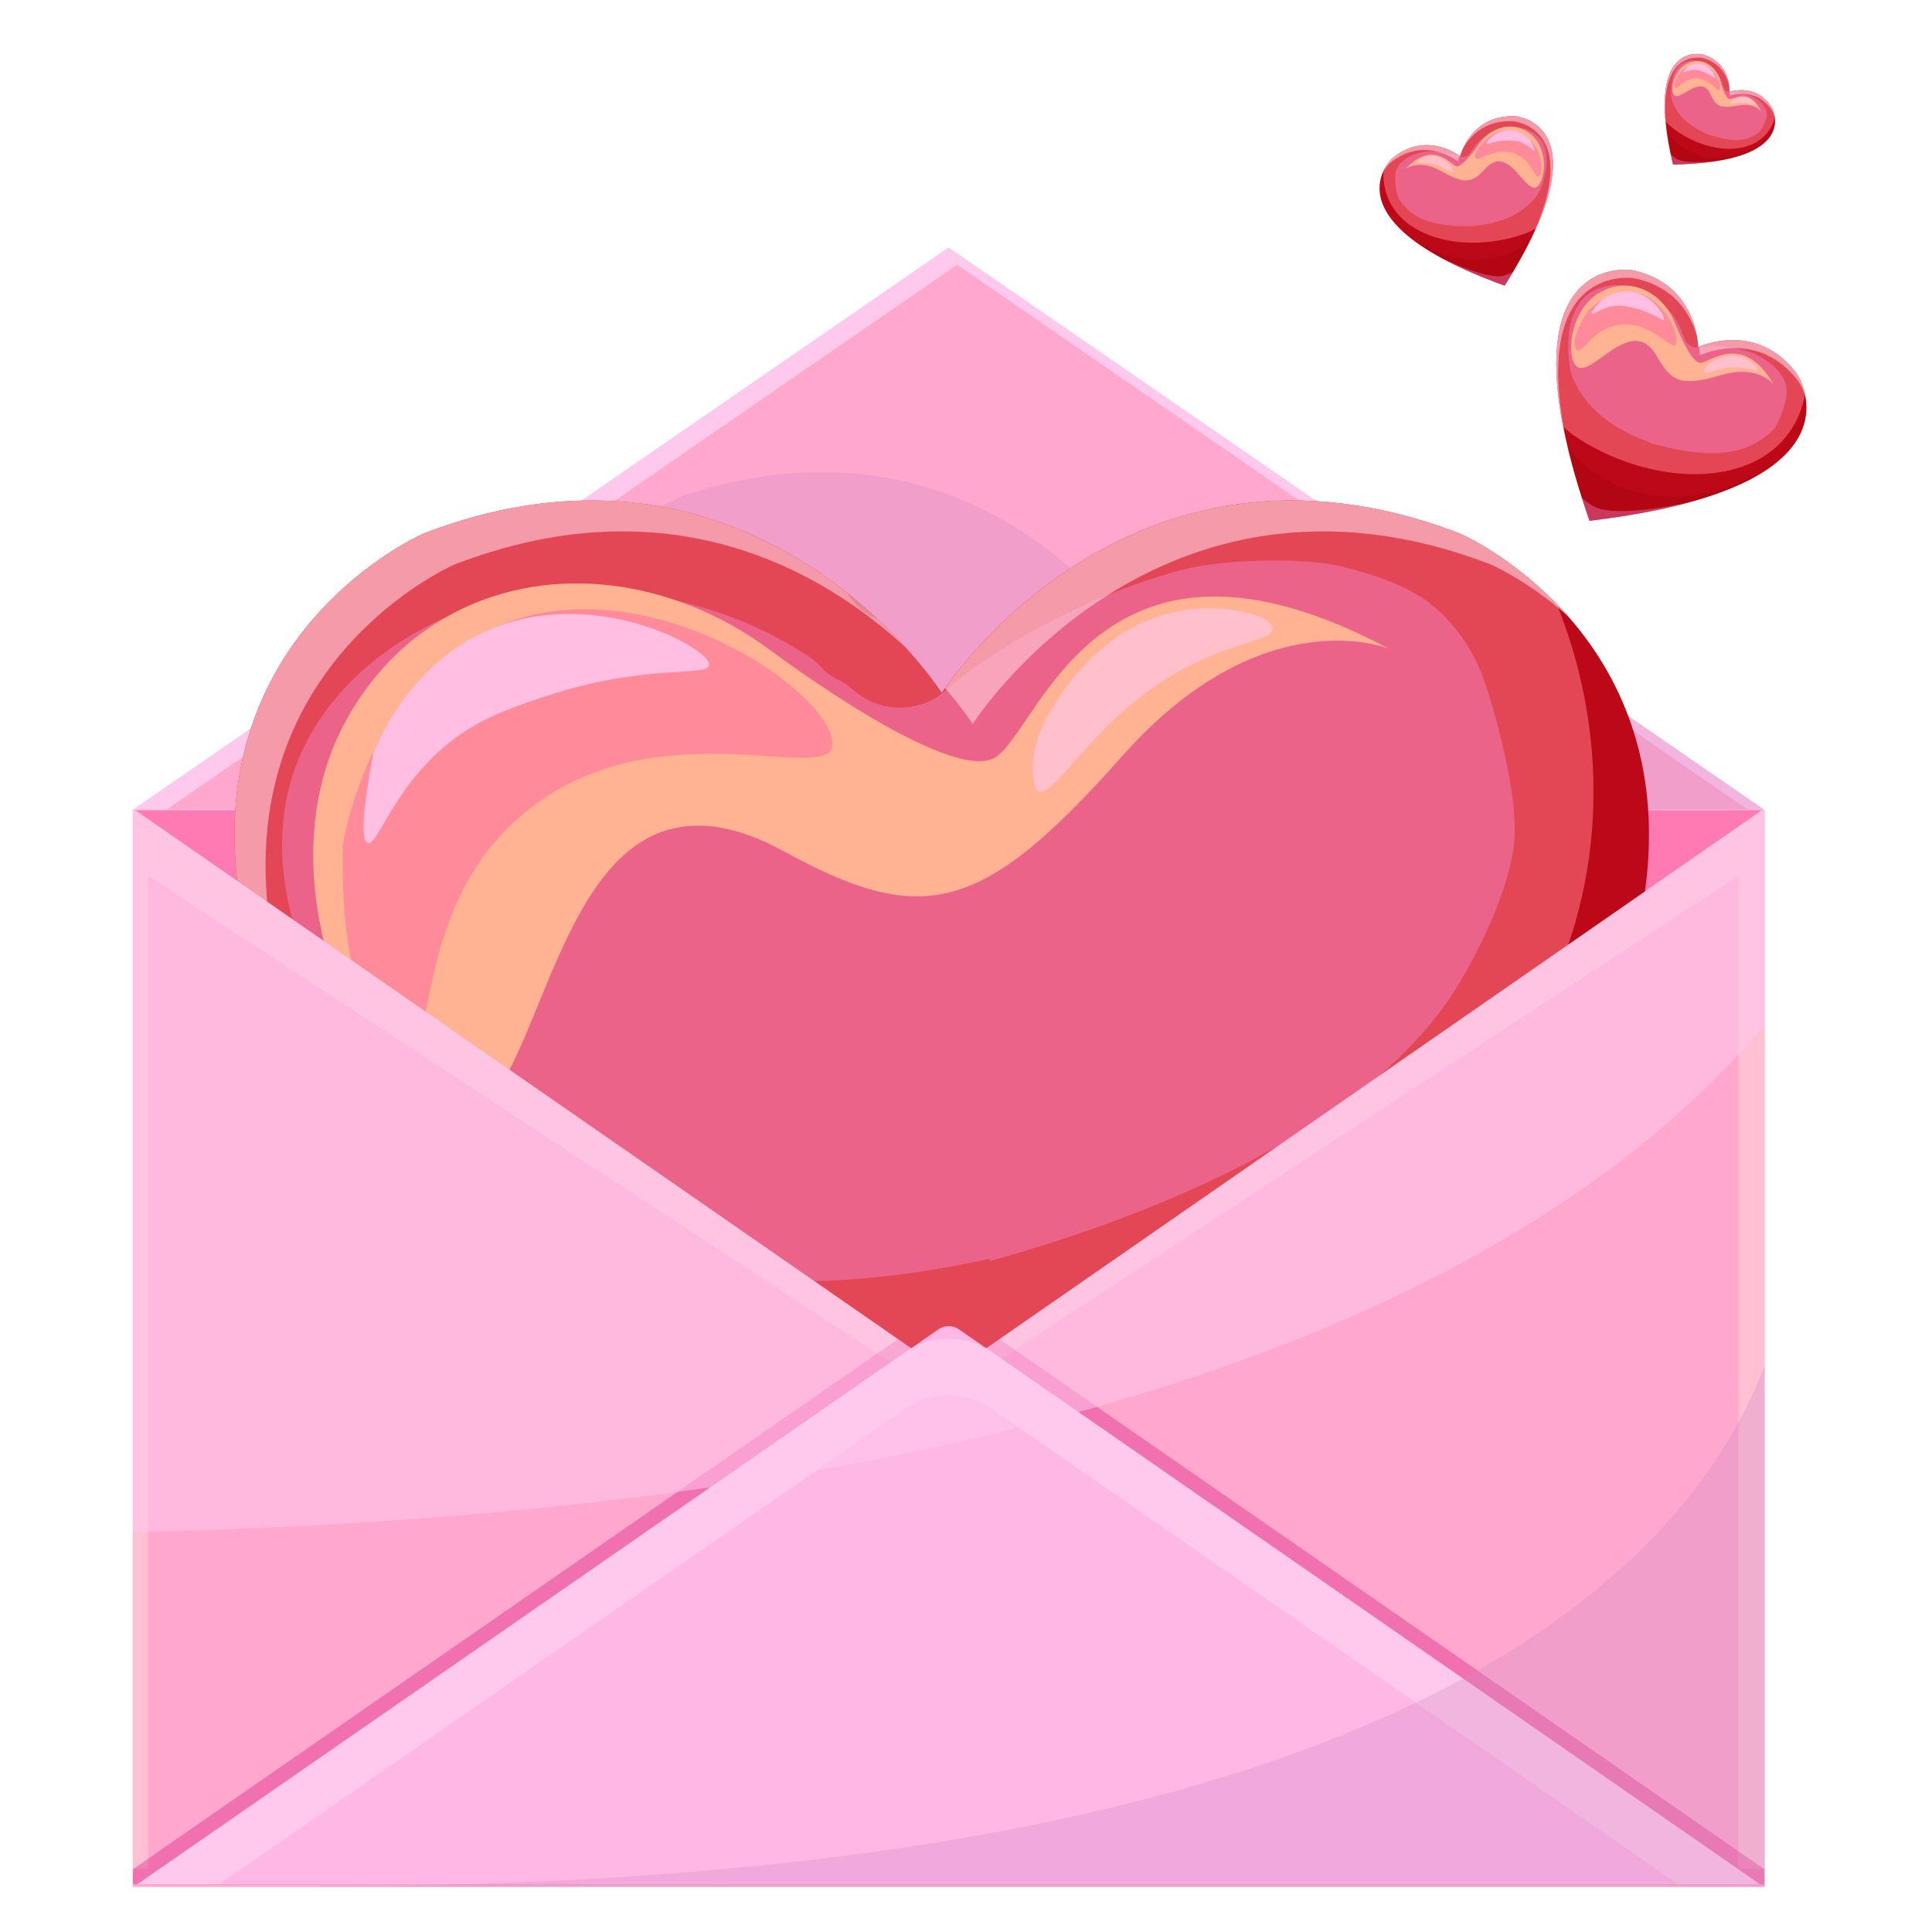 <svg width="50" height="50" viewBox="0 0 50 50" fill="none" xmlns="http://www.w3.org/2000/svg">
<path d="M24.551 6.411L3.447 20.955H45.654L24.551 6.411Z" fill="#FFA7CC"/>
<path d="M24.771 6.852L45.235 20.955H45.654L24.551 6.411L3.447 20.955H4.308L24.771 6.852Z" fill="#FFC9ED"/>
<path d="M45.612 20.965L24.552 35.57L3.489 20.965H45.612Z" fill="#FF79B3"/>
<path d="M45.665 20.965V48.828H3.438V20.965H3.49L24.553 35.57L45.613 20.965H45.665Z" fill="#FFA7CC"/>
<path opacity="0.33" d="M35.076 13.665C34.93 13.713 34.776 13.754 34.635 13.808C34.59 13.825 34.548 13.844 34.504 13.861C34.397 13.904 34.291 13.947 34.188 13.992C34.133 14.016 34.081 14.041 34.027 14.066C33.937 14.108 33.847 14.149 33.76 14.192C33.705 14.22 33.651 14.248 33.596 14.277C33.514 14.319 33.433 14.362 33.353 14.405C33.299 14.435 33.246 14.466 33.193 14.497C33.116 14.54 33.041 14.584 32.968 14.629C32.915 14.661 32.864 14.693 32.813 14.725C32.742 14.769 32.672 14.814 32.603 14.86C32.553 14.892 32.505 14.925 32.457 14.958C32.389 15.003 32.324 15.049 32.259 15.095C32.213 15.128 32.168 15.161 32.123 15.193C32.06 15.24 31.998 15.287 31.937 15.333C31.895 15.366 31.853 15.398 31.812 15.43C31.752 15.477 31.694 15.525 31.636 15.572C31.599 15.602 31.561 15.633 31.525 15.663C31.465 15.713 31.409 15.762 31.352 15.811C31.322 15.838 31.29 15.865 31.26 15.892C31.2 15.945 31.143 15.998 31.087 16.05C31.064 16.071 31.04 16.092 31.018 16.113C30.864 16.258 30.726 16.395 30.604 16.523C30.586 16.541 30.571 16.557 30.554 16.575C30.512 16.62 30.471 16.664 30.433 16.705C30.413 16.726 30.396 16.745 30.378 16.766C30.346 16.801 30.315 16.836 30.286 16.868C30.267 16.89 30.251 16.909 30.233 16.93C30.209 16.957 30.186 16.984 30.165 17.008C30.148 17.029 30.134 17.046 30.118 17.064C30.1 17.086 30.083 17.107 30.067 17.127C30.054 17.143 30.043 17.157 30.032 17.171C30.025 17.179 30.017 17.189 30.012 17.196L30.012 17.196C29.957 17.265 29.927 17.307 29.926 17.308C29.924 17.304 29.648 16.816 29.101 16.145C29.102 16.146 29.104 16.148 29.106 16.15C29.079 16.116 29.049 16.082 29.021 16.048C29 16.022 28.98 15.997 28.958 15.971C28.898 15.901 28.835 15.829 28.77 15.757C28.746 15.729 28.721 15.702 28.696 15.674C28.648 15.621 28.598 15.567 28.547 15.513C28.52 15.484 28.493 15.455 28.465 15.426C28.4 15.358 28.333 15.29 28.264 15.222C28.249 15.207 28.236 15.193 28.221 15.178C28.139 15.098 28.053 15.016 27.965 14.934C27.936 14.908 27.907 14.882 27.877 14.855C27.81 14.794 27.742 14.734 27.672 14.673C27.641 14.647 27.611 14.62 27.579 14.594C27.481 14.51 27.38 14.427 27.274 14.344C27.268 14.339 27.262 14.335 27.256 14.33C27.156 14.252 27.052 14.174 26.946 14.097C26.913 14.073 26.879 14.049 26.845 14.025C26.759 13.963 26.67 13.903 26.58 13.843C26.547 13.821 26.515 13.799 26.482 13.777C26.361 13.699 26.237 13.621 26.11 13.546C26.095 13.537 26.079 13.529 26.064 13.52C25.95 13.453 25.834 13.389 25.715 13.326C25.676 13.305 25.637 13.285 25.599 13.265C25.492 13.21 25.384 13.158 25.274 13.106C25.24 13.09 25.206 13.073 25.171 13.057C25.028 12.992 24.883 12.93 24.733 12.871C24.708 12.861 24.681 12.852 24.655 12.842C24.53 12.793 24.402 12.748 24.273 12.704C24.227 12.689 24.182 12.674 24.136 12.659C24.009 12.619 23.88 12.581 23.749 12.545C23.715 12.536 23.681 12.526 23.646 12.517C23.482 12.474 23.315 12.435 23.145 12.401C23.107 12.394 23.069 12.388 23.031 12.381C22.895 12.355 22.757 12.332 22.616 12.312C22.564 12.305 22.511 12.298 22.458 12.291C22.308 12.273 22.155 12.257 22.001 12.246C21.969 12.243 21.939 12.24 21.907 12.237C21.722 12.225 21.533 12.219 21.342 12.218C21.293 12.217 21.244 12.219 21.195 12.219C21.046 12.22 20.895 12.225 20.743 12.233C20.684 12.236 20.625 12.239 20.566 12.243C20.387 12.256 20.205 12.273 20.02 12.295C19.998 12.298 19.975 12.299 19.952 12.302C19.746 12.329 19.536 12.363 19.324 12.402C19.265 12.413 19.205 12.426 19.146 12.438C18.983 12.471 18.819 12.508 18.652 12.549C18.588 12.565 18.524 12.58 18.459 12.597C18.237 12.655 18.012 12.719 17.783 12.792C17.783 12.792 17.774 12.796 17.761 12.8C17.755 12.803 17.75 12.805 17.741 12.808C17.736 12.81 17.73 12.813 17.724 12.815C17.714 12.819 17.704 12.823 17.692 12.828C17.683 12.832 17.673 12.836 17.662 12.841C17.65 12.846 17.637 12.852 17.622 12.858C17.61 12.863 17.599 12.868 17.586 12.874C17.57 12.881 17.554 12.888 17.536 12.896C17.522 12.903 17.508 12.909 17.492 12.917C17.473 12.926 17.452 12.935 17.431 12.945C17.415 12.953 17.4 12.96 17.384 12.968C17.361 12.979 17.338 12.991 17.314 13.002C17.296 13.012 17.278 13.021 17.258 13.031C17.233 13.043 17.206 13.058 17.18 13.072C17.161 13.082 17.142 13.091 17.122 13.102C17.086 13.121 17.048 13.142 17.01 13.163C16.985 13.177 16.959 13.192 16.933 13.207C16.896 13.228 16.858 13.249 16.82 13.272C16.799 13.284 16.777 13.298 16.755 13.311C16.721 13.332 16.687 13.352 16.652 13.374C16.627 13.389 16.602 13.406 16.577 13.422C16.544 13.443 16.51 13.464 16.476 13.486C16.449 13.504 16.422 13.523 16.394 13.541C16.361 13.564 16.327 13.587 16.293 13.61C16.264 13.63 16.235 13.651 16.206 13.672C16.172 13.696 16.139 13.72 16.105 13.745C16.075 13.767 16.044 13.789 16.014 13.812C15.979 13.838 15.944 13.865 15.909 13.893C15.879 13.916 15.849 13.94 15.818 13.964C15.782 13.993 15.746 14.023 15.71 14.053C15.68 14.078 15.649 14.103 15.619 14.129C15.58 14.162 15.541 14.196 15.503 14.23C15.475 14.255 15.447 14.279 15.419 14.304C15.359 14.359 15.298 14.415 15.238 14.473C15.212 14.498 15.185 14.525 15.159 14.551C15.114 14.596 15.068 14.641 15.023 14.688C14.994 14.718 14.966 14.749 14.937 14.78C14.899 14.82 14.862 14.86 14.825 14.901C14.795 14.935 14.765 14.97 14.735 15.005C14.7 15.045 14.665 15.085 14.63 15.127C14.599 15.164 14.569 15.202 14.539 15.239C14.505 15.281 14.472 15.324 14.438 15.367C14.408 15.407 14.378 15.447 14.348 15.487C14.316 15.531 14.284 15.576 14.252 15.621C14.223 15.663 14.193 15.705 14.164 15.748C14.133 15.794 14.102 15.842 14.072 15.889C14.043 15.933 14.015 15.977 13.987 16.023C13.957 16.072 13.927 16.123 13.898 16.174C13.871 16.219 13.845 16.264 13.819 16.31C13.788 16.366 13.758 16.424 13.729 16.482C13.706 16.525 13.682 16.568 13.66 16.613C13.614 16.707 13.569 16.803 13.525 16.901C13.504 16.948 13.485 16.996 13.465 17.044C13.436 17.113 13.407 17.181 13.38 17.251C13.36 17.303 13.342 17.356 13.323 17.408C13.301 17.471 13.278 17.533 13.257 17.598C13.238 17.654 13.221 17.712 13.204 17.77C13.184 17.833 13.165 17.896 13.147 17.961C13.131 18.02 13.116 18.08 13.1 18.141C13.084 18.206 13.068 18.273 13.053 18.339C13.039 18.401 13.026 18.465 13.013 18.528C12.999 18.596 12.987 18.665 12.975 18.735C12.964 18.799 12.953 18.864 12.943 18.93C12.932 19.002 12.923 19.075 12.915 19.147C12.906 19.214 12.898 19.281 12.891 19.349C12.884 19.425 12.878 19.502 12.873 19.58C12.868 19.648 12.862 19.715 12.859 19.784C12.855 19.868 12.853 19.954 12.851 20.041C12.85 20.105 12.847 20.169 12.847 20.235C12.846 20.383 12.849 20.534 12.856 20.688C12.859 20.75 12.865 20.815 12.868 20.878C12.87 20.904 12.872 20.93 12.874 20.955H45.655L35.076 13.665Z" fill="#D48DC7"/>
<path d="M37.784 13.809C29.142 10.479 24.381 17.922 24.372 17.935C24.364 17.922 19.603 10.479 10.961 13.809C10.961 13.809 -6.43 21.306 24.372 46.108V46.108L24.372 46.108L24.373 46.108V46.108C55.175 21.306 37.784 13.809 37.784 13.809Z" fill="#BD0917"/>
<path opacity="0.57" d="M39.818 26.231C41.694 22.684 41.567 18.798 40.29 15.634C39.047 14.354 37.784 13.809 37.784 13.809C29.142 10.479 24.381 17.922 24.373 17.935C24.37 17.93 23.803 17.045 22.709 16.022C22.411 15.911 22.131 15.683 21.92 15.342C19.69 13.574 15.98 11.874 10.961 13.809C10.961 13.809 -2.071 19.428 14.412 37.029C15.069 37.182 15.737 37.277 16.412 37.301C25.636 37.64 35.922 33.593 39.818 26.231Z" fill="#FF7483"/>
<path opacity="0.32" d="M38.036 16.802C37.797 16.396 37.494 16.029 37.139 15.721C36.509 15.176 35.615 14.892 34.821 14.684C33.681 14.386 31.56 14.5 30.655 14.732C28.916 15.177 27.105 16.026 25.608 17.011C25.207 17.274 24.823 17.565 24.461 17.88C23.783 18.468 22.776 18.454 22.096 17.866C22.088 17.859 22.079 17.852 22.07 17.844C21.958 17.748 21.839 17.657 21.704 17.597C21.535 17.521 21.376 17.407 21.241 17.254C21.126 17.124 20.985 17.023 20.839 16.93C18.876 15.677 15.767 14.592 11.637 15.949C11.584 15.966 11.531 15.986 11.479 16.008C10.54 16.404 2.858 20.037 11.014 29.831C12.221 31.015 16.7 34.55 25.621 32.575L25.601 32.641C30.435 31.305 35.612 28.971 37.716 25.525C38.337 24.508 39.017 23.075 39.178 21.895C39.33 20.791 38.772 18.644 38.399 17.584C38.304 17.312 38.182 17.05 38.036 16.802Z" fill="#FF9FFF"/>
<g opacity="0.65">
<path d="M25.174 18.736C25.182 18.723 29.943 11.28 38.585 14.61C38.585 14.61 39.524 15.015 40.578 15.947C39.251 14.441 37.784 13.809 37.784 13.809C29.804 10.734 25.134 16.844 24.458 17.809C24.929 18.355 25.172 18.733 25.174 18.736Z" fill="#FFC7D6"/>
<path d="M11.762 14.61C17.343 12.459 21.304 14.801 23.414 16.734C21.62 14.775 17.353 11.346 10.961 13.809C10.961 13.809 -3.097 19.87 16.453 39.119C-1.903 20.503 11.762 14.61 11.762 14.61Z" fill="#FFC7D6"/>
</g>
<path opacity="0.21" d="M25.709 45.018C26.085 44.708 26.452 44.4 26.812 44.095C26.867 44.049 26.922 44.002 26.977 43.956C27.327 43.659 27.67 43.364 28.006 43.072C28.063 43.022 28.12 42.972 28.177 42.922C28.51 42.632 28.837 42.343 29.155 42.058C29.207 42.012 29.257 41.966 29.308 41.921C29.63 41.631 29.947 41.343 30.255 41.059C30.292 41.025 30.328 40.992 30.364 40.958C30.684 40.662 30.998 40.368 31.302 40.078C31.312 40.068 31.323 40.058 31.333 40.048C31.638 39.757 31.935 39.47 32.225 39.184C32.248 39.162 32.272 39.139 32.295 39.117C32.577 38.839 32.85 38.565 33.118 38.292C33.155 38.255 33.193 38.218 33.229 38.18C33.488 37.917 33.739 37.656 33.985 37.398C34.026 37.355 34.066 37.312 34.106 37.27C34.349 37.014 34.584 36.76 34.814 36.51C34.851 36.469 34.888 36.429 34.924 36.389C35.155 36.136 35.38 35.885 35.599 35.636C35.627 35.604 35.655 35.572 35.683 35.54C35.908 35.283 36.127 35.029 36.339 34.778C36.35 34.764 36.361 34.751 36.373 34.737C36.589 34.481 36.798 34.228 37 33.977C37.01 33.966 37.019 33.954 37.029 33.943C37.227 33.696 37.419 33.453 37.606 33.211C37.628 33.183 37.651 33.154 37.673 33.125C37.851 32.893 38.024 32.664 38.191 32.437C38.216 32.402 38.242 32.368 38.267 32.333C38.431 32.109 38.589 31.888 38.743 31.669C38.766 31.635 38.79 31.601 38.813 31.567C38.966 31.347 39.115 31.129 39.257 30.913C39.275 30.886 39.293 30.858 39.311 30.831C39.456 30.609 39.598 30.389 39.732 30.173C39.741 30.159 39.749 30.146 39.757 30.132C39.898 29.906 40.033 29.681 40.162 29.46C40.162 29.459 40.163 29.458 40.163 29.457C40.291 29.239 40.412 29.023 40.528 28.81C40.538 28.792 40.548 28.773 40.558 28.755C40.669 28.551 40.774 28.35 40.874 28.151C40.887 28.126 40.9 28.1 40.913 28.075C41.011 27.88 41.104 27.687 41.193 27.497C41.205 27.471 41.217 27.445 41.229 27.419C41.317 27.228 41.4 27.04 41.479 26.854C41.489 26.832 41.497 26.81 41.507 26.789C41.587 26.598 41.663 26.41 41.734 26.224C41.738 26.213 41.742 26.202 41.746 26.191C41.834 25.959 41.913 25.732 41.988 25.508C39.002 32.879 29.863 43.17 16.635 39.297C17.169 39.819 17.727 40.351 18.311 40.893C18.322 40.903 18.333 40.913 18.344 40.923C18.915 41.452 19.511 41.991 20.131 42.539C20.157 42.561 20.182 42.584 20.207 42.606C20.506 42.869 20.811 43.135 21.121 43.402C21.162 43.437 21.203 43.472 21.243 43.507C21.532 43.755 21.825 44.005 22.123 44.256C22.155 44.283 22.186 44.309 22.218 44.336C22.528 44.597 22.845 44.861 23.167 45.126C23.236 45.183 23.306 45.24 23.375 45.297C23.702 45.566 24.033 45.836 24.372 46.108V46.109L24.372 46.109L24.373 46.109V46.108C24.787 45.775 25.191 45.444 25.589 45.117C25.629 45.084 25.669 45.051 25.709 45.018Z" fill="#880000"/>
<path opacity="0.45" d="M42.674 21.753C42.663 21.803 42.661 21.855 42.671 21.91C42.661 22.221 42.637 22.541 42.597 22.872C42.643 22.485 42.668 22.112 42.674 21.753Z" fill="#BD0911"/>
<path opacity="0.45" d="M42.133 25.055C42.088 25.203 42.039 25.355 41.988 25.507C41.99 25.502 41.993 25.496 41.995 25.491C42.044 25.344 42.09 25.198 42.133 25.055Z" fill="#BD0911"/>
<path opacity="0.45" d="M42.524 23.374C42.551 23.212 42.574 23.052 42.594 22.895C42.574 23.052 42.551 23.212 42.524 23.374Z" fill="#BD0911"/>
<path opacity="0.45" d="M42.426 23.903C42.46 23.74 42.49 23.579 42.517 23.42C42.49 23.579 42.46 23.74 42.426 23.903Z" fill="#BD0911"/>
<path d="M19.906 16.805C19.906 16.805 24.633 20.37 25.781 19.587C26.929 18.804 28.492 12.812 35.942 16.789C35.942 16.789 32.694 15.448 29.04 19.571C25.386 23.695 23.856 23.986 20.271 22.024C19.086 21.376 18.124 21.248 17.327 21.464C14.142 22.325 13.804 28.936 11.78 29.046C9.968 29.144 6.895 23.695 8.609 19.384C8.826 18.839 9.674 16.919 11.802 15.832C14.256 14.576 17.384 14.954 19.906 16.805Z" fill="#FFB392"/>
<path opacity="0.83" d="M8.872 21.88C8.947 21.433 9.633 17.694 12.756 16.264C16.663 14.473 21.691 17.995 21.54 19.3C21.427 20.27 17.34 18.466 14.078 20.661C10.531 23.047 11.455 27.376 10.397 27.115C9.877 26.986 8.796 25.917 8.872 21.88Z" fill="#FF829A"/>
<path opacity="0.8" d="M9.662 19.482C9.879 18.969 10.791 16.98 12.899 16.203C15.557 15.223 18.415 16.802 18.355 17.218C18.311 17.523 16.695 17.166 14.118 18.021C13.144 18.344 12.319 18.627 11.488 19.336C10.142 20.484 9.772 21.903 9.516 21.82C9.378 21.776 9.319 21.314 9.662 19.482Z" fill="#FFCAF4"/>
<path opacity="0.58" d="M27.225 18.337C27.463 17.931 28.505 16.255 30.365 15.845C31.594 15.573 32.932 15.91 32.938 16.265C32.944 16.616 31.636 16.612 30.048 17.653C28.186 18.873 27.258 20.662 26.872 20.479C26.843 20.466 26.804 20.435 26.765 20.245C26.602 19.454 27.013 18.68 27.225 18.337Z" fill="#FFCAF4"/>
<path opacity="0.32" d="M23.737 44.126C23.006 44.143 22.372 44.09 21.82 43.999C22.632 44.688 23.481 45.39 24.372 46.108V46.108L24.372 46.108L24.372 46.108V46.108C28.773 42.564 32.189 39.374 34.814 36.509C34.814 36.509 27.299 44.041 23.737 44.126Z" fill="#FF9FFF"/>
<path d="M46.497 9.666C45.451 8.273 43.95 8.985 43.947 8.986C43.947 8.983 43.931 7.321 42.22 6.99C42.22 6.99 38.699 6.451 41.136 13.478C48.522 12.597 46.497 9.666 46.497 9.666Z" fill="#BD0917"/>
<path opacity="0.57" d="M45.582 11.85C46.235 11.471 46.602 10.839 46.714 10.207C46.644 9.879 46.497 9.666 46.497 9.666C45.451 8.273 43.95 8.985 43.947 8.986C43.947 8.985 43.945 8.787 43.872 8.515C43.836 8.467 43.814 8.403 43.814 8.328C43.635 7.824 43.213 7.182 42.22 6.99C42.22 6.99 39.581 6.586 40.454 11.037C40.543 11.127 40.64 11.209 40.745 11.28C42.182 12.254 44.226 12.635 45.582 11.85Z" fill="#FF7483"/>
<path opacity="0.32" d="M46.239 10.169C46.241 10.08 46.23 9.991 46.203 9.907C46.157 9.757 46.043 9.623 45.938 9.51C45.785 9.349 45.436 9.156 45.268 9.102C44.947 9 44.573 8.954 44.236 8.962C44.146 8.964 44.056 8.972 43.967 8.986C43.8 9.012 43.641 8.91 43.591 8.748C43.59 8.746 43.59 8.744 43.589 8.742C43.581 8.716 43.571 8.689 43.555 8.666C43.536 8.637 43.522 8.603 43.516 8.565C43.51 8.533 43.498 8.503 43.484 8.474C43.296 8.078 42.908 7.595 42.115 7.399C42.104 7.397 42.094 7.395 42.084 7.393C41.894 7.362 40.307 7.175 40.63 9.55C40.705 9.86 41.066 10.87 42.686 11.445L42.676 11.454C43.58 11.723 44.638 11.867 45.317 11.528C45.518 11.428 45.769 11.267 45.913 11.095C46.047 10.934 46.172 10.536 46.219 10.33C46.231 10.277 46.237 10.223 46.239 10.169Z" fill="#FF9FFF"/>
<g opacity="0.65">
<path d="M43.995 9.194C43.998 9.192 45.499 8.48 46.545 9.874C46.545 9.874 46.655 10.032 46.73 10.286C46.668 9.913 46.498 9.666 46.498 9.666C45.532 8.379 44.178 8.888 43.974 8.974C43.994 9.108 43.995 9.193 43.995 9.194Z" fill="#FFC7D6"/>
<path d="M42.268 7.198C43.373 7.412 43.771 8.18 43.914 8.699C43.824 8.208 43.485 7.235 42.221 6.99C42.221 6.99 39.374 6.554 40.571 11.574C39.502 6.774 42.268 7.198 42.268 7.198Z" fill="#FFC7D6"/>
</g>
<path opacity="0.21" d="M41.458 13.438C41.549 13.426 41.638 13.413 41.726 13.401C41.739 13.399 41.753 13.397 41.766 13.395C41.851 13.382 41.935 13.37 42.018 13.357C42.032 13.354 42.046 13.352 42.06 13.35C42.143 13.336 42.223 13.323 42.303 13.309C42.315 13.307 42.328 13.305 42.341 13.303C42.421 13.289 42.5 13.274 42.578 13.26C42.587 13.258 42.596 13.256 42.605 13.255C42.686 13.239 42.765 13.224 42.843 13.208C42.845 13.207 42.848 13.207 42.85 13.206C42.928 13.19 43.004 13.174 43.079 13.158C43.085 13.156 43.091 13.155 43.097 13.154C43.169 13.138 43.24 13.121 43.31 13.104C43.32 13.102 43.33 13.1 43.339 13.098C43.407 13.081 43.473 13.065 43.538 13.048C43.548 13.046 43.559 13.043 43.57 13.04C43.634 13.023 43.697 13.007 43.759 12.989C43.769 12.987 43.778 12.984 43.788 12.981C43.85 12.964 43.911 12.946 43.971 12.928C43.978 12.926 43.986 12.924 43.994 12.921C44.055 12.903 44.115 12.884 44.174 12.866C44.178 12.864 44.181 12.863 44.184 12.862C44.244 12.843 44.302 12.823 44.36 12.804C44.362 12.803 44.365 12.802 44.368 12.801C44.424 12.781 44.479 12.762 44.533 12.742C44.539 12.74 44.545 12.737 44.552 12.735C44.604 12.716 44.654 12.696 44.703 12.677C44.711 12.674 44.718 12.671 44.726 12.668C44.774 12.649 44.822 12.629 44.868 12.609C44.875 12.606 44.882 12.603 44.889 12.6C44.936 12.58 44.981 12.56 45.025 12.54C45.031 12.538 45.036 12.535 45.042 12.533C45.087 12.512 45.132 12.491 45.175 12.47C45.178 12.468 45.18 12.467 45.183 12.466C45.228 12.444 45.272 12.421 45.314 12.399L45.315 12.399C45.357 12.377 45.398 12.354 45.438 12.332C45.441 12.33 45.444 12.328 45.448 12.326C45.486 12.305 45.523 12.283 45.559 12.261C45.563 12.258 45.568 12.256 45.572 12.253C45.607 12.232 45.641 12.21 45.675 12.189C45.679 12.186 45.684 12.183 45.688 12.18C45.721 12.158 45.753 12.136 45.785 12.115C45.788 12.112 45.792 12.11 45.795 12.107C45.827 12.085 45.858 12.062 45.888 12.04C45.89 12.038 45.891 12.037 45.893 12.036C45.93 12.008 45.966 11.979 46 11.951C44.788 12.828 42.304 13.557 40.581 11.62C40.615 11.757 40.651 11.897 40.69 12.042C40.69 12.044 40.691 12.047 40.692 12.05C40.73 12.191 40.771 12.337 40.816 12.486C40.817 12.492 40.819 12.498 40.821 12.504C40.842 12.576 40.864 12.649 40.887 12.722C40.89 12.732 40.893 12.742 40.896 12.751C40.918 12.82 40.939 12.889 40.962 12.958C40.964 12.966 40.967 12.973 40.969 12.981C40.992 13.053 41.017 13.127 41.041 13.201C41.047 13.217 41.052 13.233 41.058 13.249C41.083 13.325 41.109 13.401 41.136 13.478C41.235 13.466 41.333 13.454 41.428 13.441C41.438 13.44 41.448 13.439 41.458 13.438Z" fill="#880000"/>
<path opacity="0.45" d="M46.484 11.421C46.478 11.428 46.472 11.436 46.468 11.446C46.436 11.494 46.4 11.543 46.36 11.592C46.407 11.534 46.447 11.478 46.484 11.421Z" fill="#BD0911"/>
<path opacity="0.45" d="M46.068 11.894C46.046 11.913 46.023 11.932 46 11.951C46.001 11.951 46.002 11.95 46.003 11.949C46.025 11.931 46.047 11.912 46.068 11.894Z" fill="#BD0911"/>
<path opacity="0.45" d="M46.072 11.89C46.098 11.867 46.123 11.844 46.148 11.82C46.124 11.844 46.098 11.867 46.072 11.89Z" fill="#BD0911"/>
<path opacity="0.45" d="M46.23 11.739C46.251 11.716 46.272 11.694 46.292 11.671C46.272 11.694 46.251 11.716 46.23 11.739Z" fill="#BD0911"/>
<path opacity="0.45" d="M46.154 11.814C46.178 11.791 46.201 11.769 46.222 11.746C46.201 11.769 46.178 11.791 46.154 11.814Z" fill="#BD0911"/>
<path d="M43.348 8.36C43.348 8.36 43.746 9.4 44.007 9.39C44.268 9.379 45.115 8.58 45.906 9.957C45.906 9.957 45.522 9.419 44.528 9.712C43.534 10.005 43.261 9.899 42.885 9.229C42.761 9.007 42.62 8.891 42.472 8.845C41.878 8.665 41.165 9.685 40.831 9.501C40.532 9.336 40.586 8.16 41.289 7.644C41.378 7.579 41.705 7.357 42.153 7.396C42.669 7.441 43.13 7.813 43.348 8.36Z" fill="#FFB392"/>
<path opacity="0.83" d="M41.082 8.069C41.139 8.005 41.621 7.477 42.261 7.561C43.063 7.665 43.514 8.728 43.359 8.921C43.244 9.065 42.773 8.369 42.034 8.394C41.23 8.42 40.946 9.203 40.803 9.055C40.733 8.983 40.667 8.705 41.082 8.069Z" fill="#FF829A"/>
<path opacity="0.8" d="M41.447 7.765C41.533 7.705 41.877 7.479 42.29 7.565C42.812 7.674 43.11 8.211 43.059 8.272C43.021 8.316 42.8 8.098 42.303 7.977C42.116 7.931 41.956 7.894 41.753 7.924C41.424 7.973 41.223 8.162 41.19 8.124C41.173 8.103 41.209 8.023 41.447 7.765Z" fill="#FFCAF4"/>
<path opacity="0.58" d="M44.362 9.334C44.441 9.293 44.774 9.13 45.111 9.25C45.334 9.33 45.514 9.517 45.479 9.574C45.445 9.631 45.237 9.5 44.88 9.507C44.462 9.516 44.135 9.709 44.092 9.641C44.089 9.636 44.085 9.627 44.098 9.593C44.151 9.45 44.294 9.368 44.362 9.334Z" fill="#FFCAF4"/>
<path opacity="0.32" d="M41.233 13.099C41.114 13.029 41.019 12.957 40.94 12.888C41 13.079 41.066 13.275 41.136 13.479C42.191 13.352 43.054 13.185 43.758 12.99C43.758 12.99 41.809 13.441 41.233 13.099Z" fill="#FF9FFF"/>
<path d="M36.027 4.104C36.918 3.355 37.787 4.045 37.789 4.046C37.789 4.044 38.051 2.965 39.214 3.008C39.214 3.008 41.586 3.188 38.94 7.393C34.267 5.705 36.027 4.104 36.027 4.104Z" fill="#BD0917"/>
<path opacity="0.57" d="M36.293 5.662C35.925 5.318 35.782 4.851 35.804 4.423C35.899 4.22 36.027 4.104 36.027 4.104C36.918 3.355 37.787 4.045 37.789 4.046C37.789 4.045 37.82 3.917 37.908 3.751C37.939 3.725 37.963 3.687 37.974 3.638C38.167 3.337 38.538 2.983 39.214 3.008C39.214 3.008 40.991 3.143 39.752 5.907C39.68 5.952 39.605 5.991 39.526 6.021C38.443 6.438 37.056 6.378 36.293 5.662Z" fill="#FF7483"/>
<path opacity="0.32" d="M36.12 4.47C36.131 4.412 36.152 4.356 36.182 4.305C36.235 4.214 36.329 4.144 36.415 4.087C36.538 4.005 36.795 3.932 36.912 3.922C37.137 3.904 37.386 3.931 37.605 3.987C37.663 4.002 37.72 4.021 37.776 4.043C37.881 4.085 38 4.043 38.057 3.945C38.057 3.944 38.058 3.943 38.059 3.941C38.068 3.925 38.079 3.91 38.092 3.897C38.109 3.881 38.123 3.861 38.133 3.837C38.142 3.817 38.154 3.799 38.168 3.782C38.35 3.553 38.675 3.298 39.221 3.29C39.228 3.29 39.235 3.29 39.242 3.291C39.37 3.299 40.431 3.417 39.862 4.914C39.767 5.104 39.379 5.706 38.239 5.836L38.244 5.843C37.615 5.882 36.905 5.816 36.514 5.493C36.398 5.397 36.259 5.255 36.192 5.121C36.129 4.996 36.108 4.719 36.108 4.577C36.108 4.541 36.112 4.505 36.12 4.47Z" fill="#FF9FFF"/>
<g opacity="0.65">
<path d="M37.726 4.174C37.725 4.173 36.855 3.483 35.964 4.231C35.964 4.231 35.869 4.318 35.782 4.472C35.878 4.239 36.027 4.104 36.027 4.104C36.849 3.412 37.654 3.947 37.773 4.034C37.74 4.119 37.726 4.174 37.726 4.174Z" fill="#FFC7D6"/>
<path d="M39.151 3.136C38.4 3.108 38.025 3.548 37.853 3.864C37.986 3.558 38.353 2.977 39.213 3.008C39.213 3.008 41.131 3.154 39.595 6.239C41.015 3.278 39.151 3.136 39.151 3.136Z" fill="#FFC7D6"/>
</g>
<path opacity="0.21" d="M38.736 7.318C38.679 7.296 38.623 7.275 38.567 7.253C38.559 7.25 38.55 7.247 38.542 7.243C38.488 7.222 38.436 7.201 38.384 7.18C38.375 7.177 38.366 7.173 38.357 7.17C38.306 7.149 38.255 7.128 38.206 7.107C38.198 7.104 38.19 7.1 38.182 7.097C38.132 7.076 38.083 7.054 38.034 7.033C38.029 7.031 38.023 7.028 38.017 7.026C37.967 7.003 37.918 6.981 37.87 6.959C37.868 6.959 37.867 6.958 37.865 6.957C37.817 6.935 37.77 6.913 37.724 6.891C37.72 6.889 37.717 6.887 37.713 6.886C37.668 6.864 37.624 6.843 37.581 6.821C37.575 6.818 37.569 6.816 37.563 6.813C37.522 6.792 37.481 6.771 37.442 6.75C37.435 6.747 37.429 6.744 37.422 6.74C37.383 6.72 37.344 6.699 37.307 6.679C37.301 6.676 37.295 6.672 37.289 6.669C37.251 6.648 37.214 6.628 37.178 6.607C37.173 6.605 37.169 6.602 37.164 6.599C37.127 6.578 37.091 6.557 37.055 6.535C37.053 6.534 37.051 6.533 37.049 6.532C37.013 6.51 36.978 6.489 36.944 6.467C36.942 6.466 36.941 6.465 36.939 6.464C36.905 6.443 36.873 6.422 36.841 6.401C36.837 6.399 36.833 6.396 36.829 6.394C36.798 6.373 36.769 6.353 36.739 6.333C36.735 6.33 36.73 6.327 36.726 6.324C36.698 6.304 36.67 6.284 36.642 6.264C36.638 6.261 36.634 6.258 36.63 6.255C36.603 6.235 36.576 6.215 36.551 6.196C36.547 6.193 36.544 6.19 36.541 6.188C36.514 6.168 36.489 6.147 36.464 6.127C36.462 6.126 36.461 6.124 36.459 6.123C36.433 6.102 36.408 6.081 36.384 6.06L36.383 6.06C36.359 6.039 36.336 6.018 36.314 5.998C36.312 5.996 36.31 5.994 36.308 5.992C36.286 5.973 36.266 5.953 36.246 5.933C36.243 5.931 36.24 5.929 36.238 5.926C36.218 5.907 36.2 5.888 36.181 5.869C36.179 5.866 36.176 5.864 36.174 5.861C36.155 5.842 36.138 5.823 36.121 5.804C36.119 5.802 36.117 5.8 36.115 5.797C36.098 5.778 36.081 5.759 36.065 5.74C36.064 5.739 36.063 5.737 36.062 5.736C36.042 5.712 36.023 5.689 36.005 5.665C36.661 6.419 38.167 7.268 39.58 6.268C39.538 6.351 39.494 6.437 39.446 6.526C39.445 6.527 39.444 6.529 39.444 6.531C39.398 6.617 39.349 6.705 39.297 6.796C39.295 6.799 39.293 6.803 39.291 6.807C39.266 6.85 39.241 6.894 39.215 6.939C39.212 6.944 39.208 6.95 39.205 6.956C39.181 6.997 39.156 7.039 39.131 7.081C39.128 7.085 39.126 7.09 39.123 7.094C39.097 7.138 39.07 7.182 39.042 7.227C39.036 7.237 39.031 7.246 39.025 7.256C38.997 7.301 38.968 7.347 38.939 7.393C38.877 7.37 38.815 7.347 38.754 7.325C38.748 7.322 38.742 7.32 38.736 7.318Z" fill="#880000"/>
<path opacity="0.45" d="M35.77 5.247C35.774 5.253 35.776 5.259 35.777 5.266C35.791 5.302 35.807 5.339 35.825 5.377C35.804 5.333 35.786 5.289 35.77 5.247Z" fill="#BD0911"/>
<path opacity="0.45" d="M35.97 5.617C35.981 5.633 35.993 5.649 36.005 5.665C36.005 5.664 36.004 5.664 36.004 5.663C35.992 5.648 35.981 5.633 35.97 5.617Z" fill="#BD0911"/>
<path opacity="0.45" d="M35.967 5.614C35.954 5.595 35.941 5.576 35.929 5.558C35.941 5.576 35.954 5.595 35.967 5.614Z" fill="#BD0911"/>
<path opacity="0.45" d="M35.888 5.492C35.877 5.474 35.867 5.456 35.857 5.438C35.867 5.456 35.877 5.474 35.888 5.492Z" fill="#BD0911"/>
<path opacity="0.45" d="M35.926 5.553C35.914 5.534 35.902 5.516 35.892 5.498C35.902 5.516 35.914 5.534 35.926 5.553Z" fill="#BD0911"/>
<path d="M38.273 3.729C38.273 3.729 37.858 4.346 37.689 4.3C37.521 4.253 37.09 3.606 36.368 4.382C36.368 4.382 36.699 4.09 37.301 4.431C37.904 4.771 38.097 4.744 38.443 4.364C38.557 4.239 38.666 4.184 38.77 4.177C39.184 4.15 39.494 4.921 39.739 4.852C39.958 4.789 40.1 4.016 39.721 3.574C39.673 3.518 39.494 3.325 39.197 3.283C38.853 3.234 38.497 3.406 38.273 3.729Z" fill="#FFB392"/>
<path opacity="0.83" d="M39.791 3.882C39.764 3.832 39.53 3.416 39.101 3.373C38.563 3.32 38.11 3.944 38.181 4.093C38.234 4.203 38.646 3.822 39.123 3.95C39.642 4.088 39.709 4.64 39.824 4.566C39.881 4.529 39.965 4.358 39.791 3.882Z" fill="#FF829A"/>
<path opacity="0.8" d="M39.599 3.63C39.553 3.578 39.363 3.378 39.081 3.372C38.725 3.364 38.45 3.669 38.474 3.716C38.492 3.75 38.669 3.642 39.01 3.638C39.139 3.637 39.249 3.636 39.376 3.687C39.583 3.768 39.685 3.922 39.712 3.901C39.727 3.89 39.715 3.833 39.599 3.63Z" fill="#FFCAF4"/>
<path opacity="0.58" d="M37.466 4.211C37.421 4.172 37.229 4.016 36.992 4.043C36.834 4.061 36.689 4.156 36.703 4.198C36.717 4.24 36.872 4.186 37.103 4.245C37.374 4.314 37.557 4.489 37.596 4.451C37.599 4.448 37.602 4.443 37.599 4.419C37.586 4.318 37.505 4.243 37.466 4.211Z" fill="#FFCAF4"/>
<path opacity="0.32" d="M38.934 7.131C39.021 7.104 39.095 7.071 39.157 7.038C39.088 7.153 39.016 7.271 38.94 7.393C38.272 7.151 37.736 6.912 37.307 6.679C37.307 6.679 38.507 7.267 38.934 7.131Z" fill="#FF9FFF"/>
<path d="M45.862 2.797C45.458 2.128 44.755 2.379 44.754 2.379C44.754 2.378 44.821 1.635 44.072 1.411C44.072 1.411 42.524 1.013 43.298 4.259C46.635 4.196 45.862 2.797 45.862 2.797Z" fill="#BD0917"/>
<path opacity="0.57" d="M45.356 3.731C45.665 3.591 45.857 3.325 45.935 3.048C45.919 2.899 45.863 2.797 45.863 2.797C45.458 2.128 44.756 2.379 44.754 2.379C44.754 2.379 44.762 2.29 44.742 2.166C44.728 2.143 44.721 2.113 44.725 2.08C44.667 1.846 44.508 1.541 44.073 1.411C44.073 1.411 42.913 1.113 43.103 3.139C43.139 3.183 43.179 3.224 43.222 3.26C43.821 3.76 44.716 4.021 45.356 3.731Z" fill="#FF7483"/>
<path opacity="0.32" d="M45.724 3.01C45.729 2.97 45.728 2.93 45.72 2.891C45.706 2.822 45.661 2.757 45.619 2.702C45.558 2.624 45.411 2.522 45.339 2.49C45.2 2.43 45.035 2.393 44.884 2.382C44.843 2.378 44.803 2.378 44.762 2.38C44.687 2.384 44.62 2.331 44.605 2.257C44.605 2.256 44.605 2.255 44.605 2.254C44.602 2.242 44.599 2.23 44.593 2.219C44.586 2.205 44.581 2.189 44.58 2.172C44.579 2.158 44.575 2.144 44.57 2.13C44.504 1.945 44.352 1.712 44.007 1.589C44.002 1.587 43.998 1.586 43.993 1.585C43.91 1.563 43.209 1.408 43.248 2.483C43.267 2.624 43.383 3.092 44.081 3.421L44.076 3.424C44.467 3.585 44.934 3.697 45.252 3.575C45.346 3.54 45.465 3.479 45.537 3.409C45.604 3.343 45.678 3.171 45.708 3.081C45.716 3.058 45.721 3.034 45.724 3.01Z" fill="#FF9FFF"/>
<g opacity="0.65">
<path d="M44.767 2.474C44.768 2.474 45.47 2.223 45.875 2.892C45.875 2.892 45.917 2.967 45.939 3.084C45.928 2.915 45.863 2.797 45.863 2.797C45.489 2.18 44.862 2.346 44.767 2.375C44.77 2.436 44.767 2.474 44.767 2.474Z" fill="#FFC7D6"/>
<path d="M44.085 1.506C44.568 1.651 44.712 2.012 44.752 2.25C44.734 2.026 44.627 1.577 44.073 1.411C44.073 1.411 42.821 1.089 43.131 3.384C42.868 1.193 44.085 1.506 44.085 1.506Z" fill="#FFC7D6"/>
</g>
<path opacity="0.21" d="M43.444 4.256C43.485 4.255 43.525 4.253 43.565 4.251C43.571 4.251 43.577 4.251 43.583 4.25C43.622 4.249 43.66 4.247 43.697 4.245C43.704 4.244 43.71 4.244 43.717 4.243C43.754 4.241 43.79 4.239 43.827 4.236C43.832 4.236 43.838 4.236 43.844 4.235C43.88 4.232 43.916 4.23 43.952 4.227C43.956 4.226 43.96 4.226 43.964 4.225C44.001 4.222 44.037 4.219 44.072 4.215C44.073 4.215 44.075 4.215 44.076 4.215C44.111 4.211 44.146 4.207 44.18 4.203C44.183 4.203 44.185 4.203 44.188 4.202C44.221 4.198 44.254 4.194 44.286 4.19C44.29 4.189 44.294 4.189 44.299 4.188C44.33 4.184 44.36 4.179 44.39 4.175C44.395 4.174 44.4 4.174 44.404 4.173C44.434 4.168 44.463 4.163 44.491 4.159C44.495 4.158 44.5 4.157 44.504 4.156C44.533 4.151 44.561 4.146 44.588 4.141C44.592 4.14 44.596 4.14 44.599 4.139C44.627 4.133 44.655 4.128 44.682 4.122C44.684 4.122 44.685 4.121 44.687 4.121C44.714 4.115 44.741 4.109 44.768 4.103C44.769 4.102 44.77 4.102 44.771 4.102C44.797 4.096 44.823 4.089 44.847 4.083C44.85 4.082 44.853 4.081 44.856 4.081C44.88 4.074 44.904 4.068 44.926 4.061C44.93 4.06 44.934 4.059 44.937 4.058C44.959 4.052 44.981 4.045 45.003 4.039C45.006 4.038 45.01 4.037 45.013 4.036C45.035 4.029 45.056 4.022 45.076 4.015C45.079 4.014 45.081 4.013 45.084 4.012C45.105 4.005 45.126 3.997 45.146 3.99C45.148 3.99 45.149 3.989 45.15 3.989C45.171 3.981 45.192 3.973 45.212 3.965L45.212 3.965C45.232 3.957 45.251 3.948 45.27 3.94C45.271 3.939 45.273 3.939 45.275 3.938C45.292 3.93 45.31 3.922 45.327 3.914C45.329 3.913 45.331 3.912 45.333 3.911C45.35 3.903 45.366 3.895 45.382 3.887C45.384 3.886 45.386 3.885 45.388 3.884C45.404 3.875 45.419 3.867 45.434 3.859C45.436 3.858 45.438 3.857 45.439 3.856C45.455 3.847 45.469 3.839 45.484 3.83C45.485 3.829 45.485 3.829 45.486 3.828C45.504 3.817 45.521 3.806 45.538 3.795C44.958 4.133 43.816 4.347 43.133 3.405C43.142 3.468 43.152 3.532 43.163 3.598C43.163 3.6 43.163 3.601 43.163 3.602C43.174 3.667 43.186 3.734 43.199 3.802C43.2 3.805 43.2 3.808 43.201 3.811C43.207 3.844 43.214 3.877 43.221 3.911C43.221 3.916 43.222 3.92 43.223 3.924C43.23 3.956 43.236 3.988 43.243 4.02C43.244 4.023 43.245 4.027 43.245 4.03C43.252 4.064 43.26 4.098 43.268 4.132C43.27 4.139 43.271 4.147 43.273 4.154C43.281 4.189 43.289 4.224 43.297 4.26C43.342 4.259 43.386 4.258 43.43 4.256C43.435 4.256 43.439 4.256 43.444 4.256Z" fill="#880000"/>
<path opacity="0.45" d="M45.778 3.58C45.775 3.583 45.772 3.586 45.769 3.59C45.753 3.611 45.735 3.631 45.715 3.651C45.738 3.627 45.759 3.604 45.778 3.58Z" fill="#BD0911"/>
<path opacity="0.45" d="M45.571 3.772C45.56 3.78 45.549 3.788 45.538 3.795C45.538 3.795 45.539 3.795 45.539 3.794C45.55 3.787 45.561 3.78 45.571 3.772Z" fill="#BD0911"/>
<path opacity="0.45" d="M45.65 3.711C45.661 3.702 45.671 3.693 45.681 3.684C45.671 3.693 45.661 3.702 45.65 3.711Z" fill="#BD0911"/>
<path opacity="0.45" d="M45.613 3.741C45.625 3.732 45.636 3.723 45.647 3.714C45.636 3.723 45.625 3.732 45.613 3.741Z" fill="#BD0911"/>
<path d="M44.514 2.073C44.514 2.073 44.645 2.556 44.762 2.563C44.88 2.57 45.294 2.251 45.585 2.901C45.585 2.901 45.438 2.644 44.981 2.73C44.524 2.816 44.407 2.757 44.269 2.441C44.223 2.336 44.166 2.278 44.101 2.251C43.844 2.144 43.48 2.568 43.339 2.47C43.213 2.383 43.29 1.861 43.627 1.662C43.67 1.637 43.825 1.552 44.024 1.589C44.252 1.633 44.441 1.82 44.514 2.073Z" fill="#FFB392"/>
<path opacity="0.83" d="M43.516 1.842C43.544 1.816 43.783 1.602 44.065 1.668C44.418 1.75 44.572 2.245 44.494 2.324C44.437 2.383 44.257 2.052 43.926 2.03C43.566 2.006 43.404 2.342 43.347 2.27C43.319 2.235 43.302 2.107 43.516 1.842Z" fill="#FF829A"/>
<path opacity="0.8" d="M43.692 1.723C43.733 1.7 43.897 1.615 44.078 1.672C44.306 1.744 44.415 1.997 44.389 2.021C44.371 2.039 44.281 1.932 44.065 1.856C43.983 1.827 43.914 1.803 43.822 1.808C43.673 1.815 43.575 1.89 43.562 1.872C43.555 1.862 43.575 1.828 43.692 1.723Z" fill="#FFCAF4"/>
<path opacity="0.58" d="M44.923 2.554C44.96 2.539 45.116 2.481 45.262 2.549C45.358 2.595 45.429 2.687 45.412 2.71C45.394 2.734 45.307 2.666 45.147 2.654C44.96 2.639 44.805 2.71 44.789 2.678C44.788 2.676 44.787 2.672 44.794 2.657C44.824 2.596 44.891 2.566 44.923 2.554Z" fill="#FFCAF4"/>
<path opacity="0.32" d="M43.359 4.095C43.309 4.058 43.27 4.022 43.237 3.987C43.256 4.075 43.276 4.166 43.299 4.26C43.776 4.251 44.168 4.214 44.492 4.159C44.492 4.159 43.601 4.273 43.359 4.095Z" fill="#FF9FFF"/>
<path d="M45.665 20.965V48.828H3.438V20.965H3.49L24.553 35.57L45.613 20.965H45.665Z" fill="#FFA7CC"/>
<path d="M45.665 48.368V20.965H45.613L24.553 35.57L3.49 20.965H3.438V48.368H3.829V22.695H3.879L24.41 36.152L44.938 22.695H44.989V48.368H45.665Z" fill="#FFC0D4"/>
<path opacity="0.33" d="M24.553 35.571L23.238 34.659L3.438 48.378V48.764H45.665V48.378L25.866 34.66L24.553 35.571Z" fill="#D40077"/>
<path d="M24.284 34.405L3.561 48.763H45.543L24.82 34.405C24.658 34.293 24.445 34.293 24.284 34.405Z" fill="#FFB8E5"/>
<path d="M23.434 36.46C24.106 35.994 24.997 35.994 25.67 36.46L43.426 48.763H45.543L25.67 34.994C24.997 34.528 24.106 34.528 23.434 34.994L3.561 48.763H5.677L23.434 36.46Z" fill="#FFC9ED"/>
<path opacity="0.33" d="M8.214 48.817V48.828H45.664V35.35C43.606 40.751 35.9 48.817 8.214 48.817Z" fill="#D48DC7"/>
<path opacity="0.54" d="M45.665 26.52V20.965H45.612L24.553 35.57L3.49 20.965H3.438V39.65C29.098 39.095 40.57 32.609 45.665 26.52Z" fill="#FFC9ED"/>
</svg>
